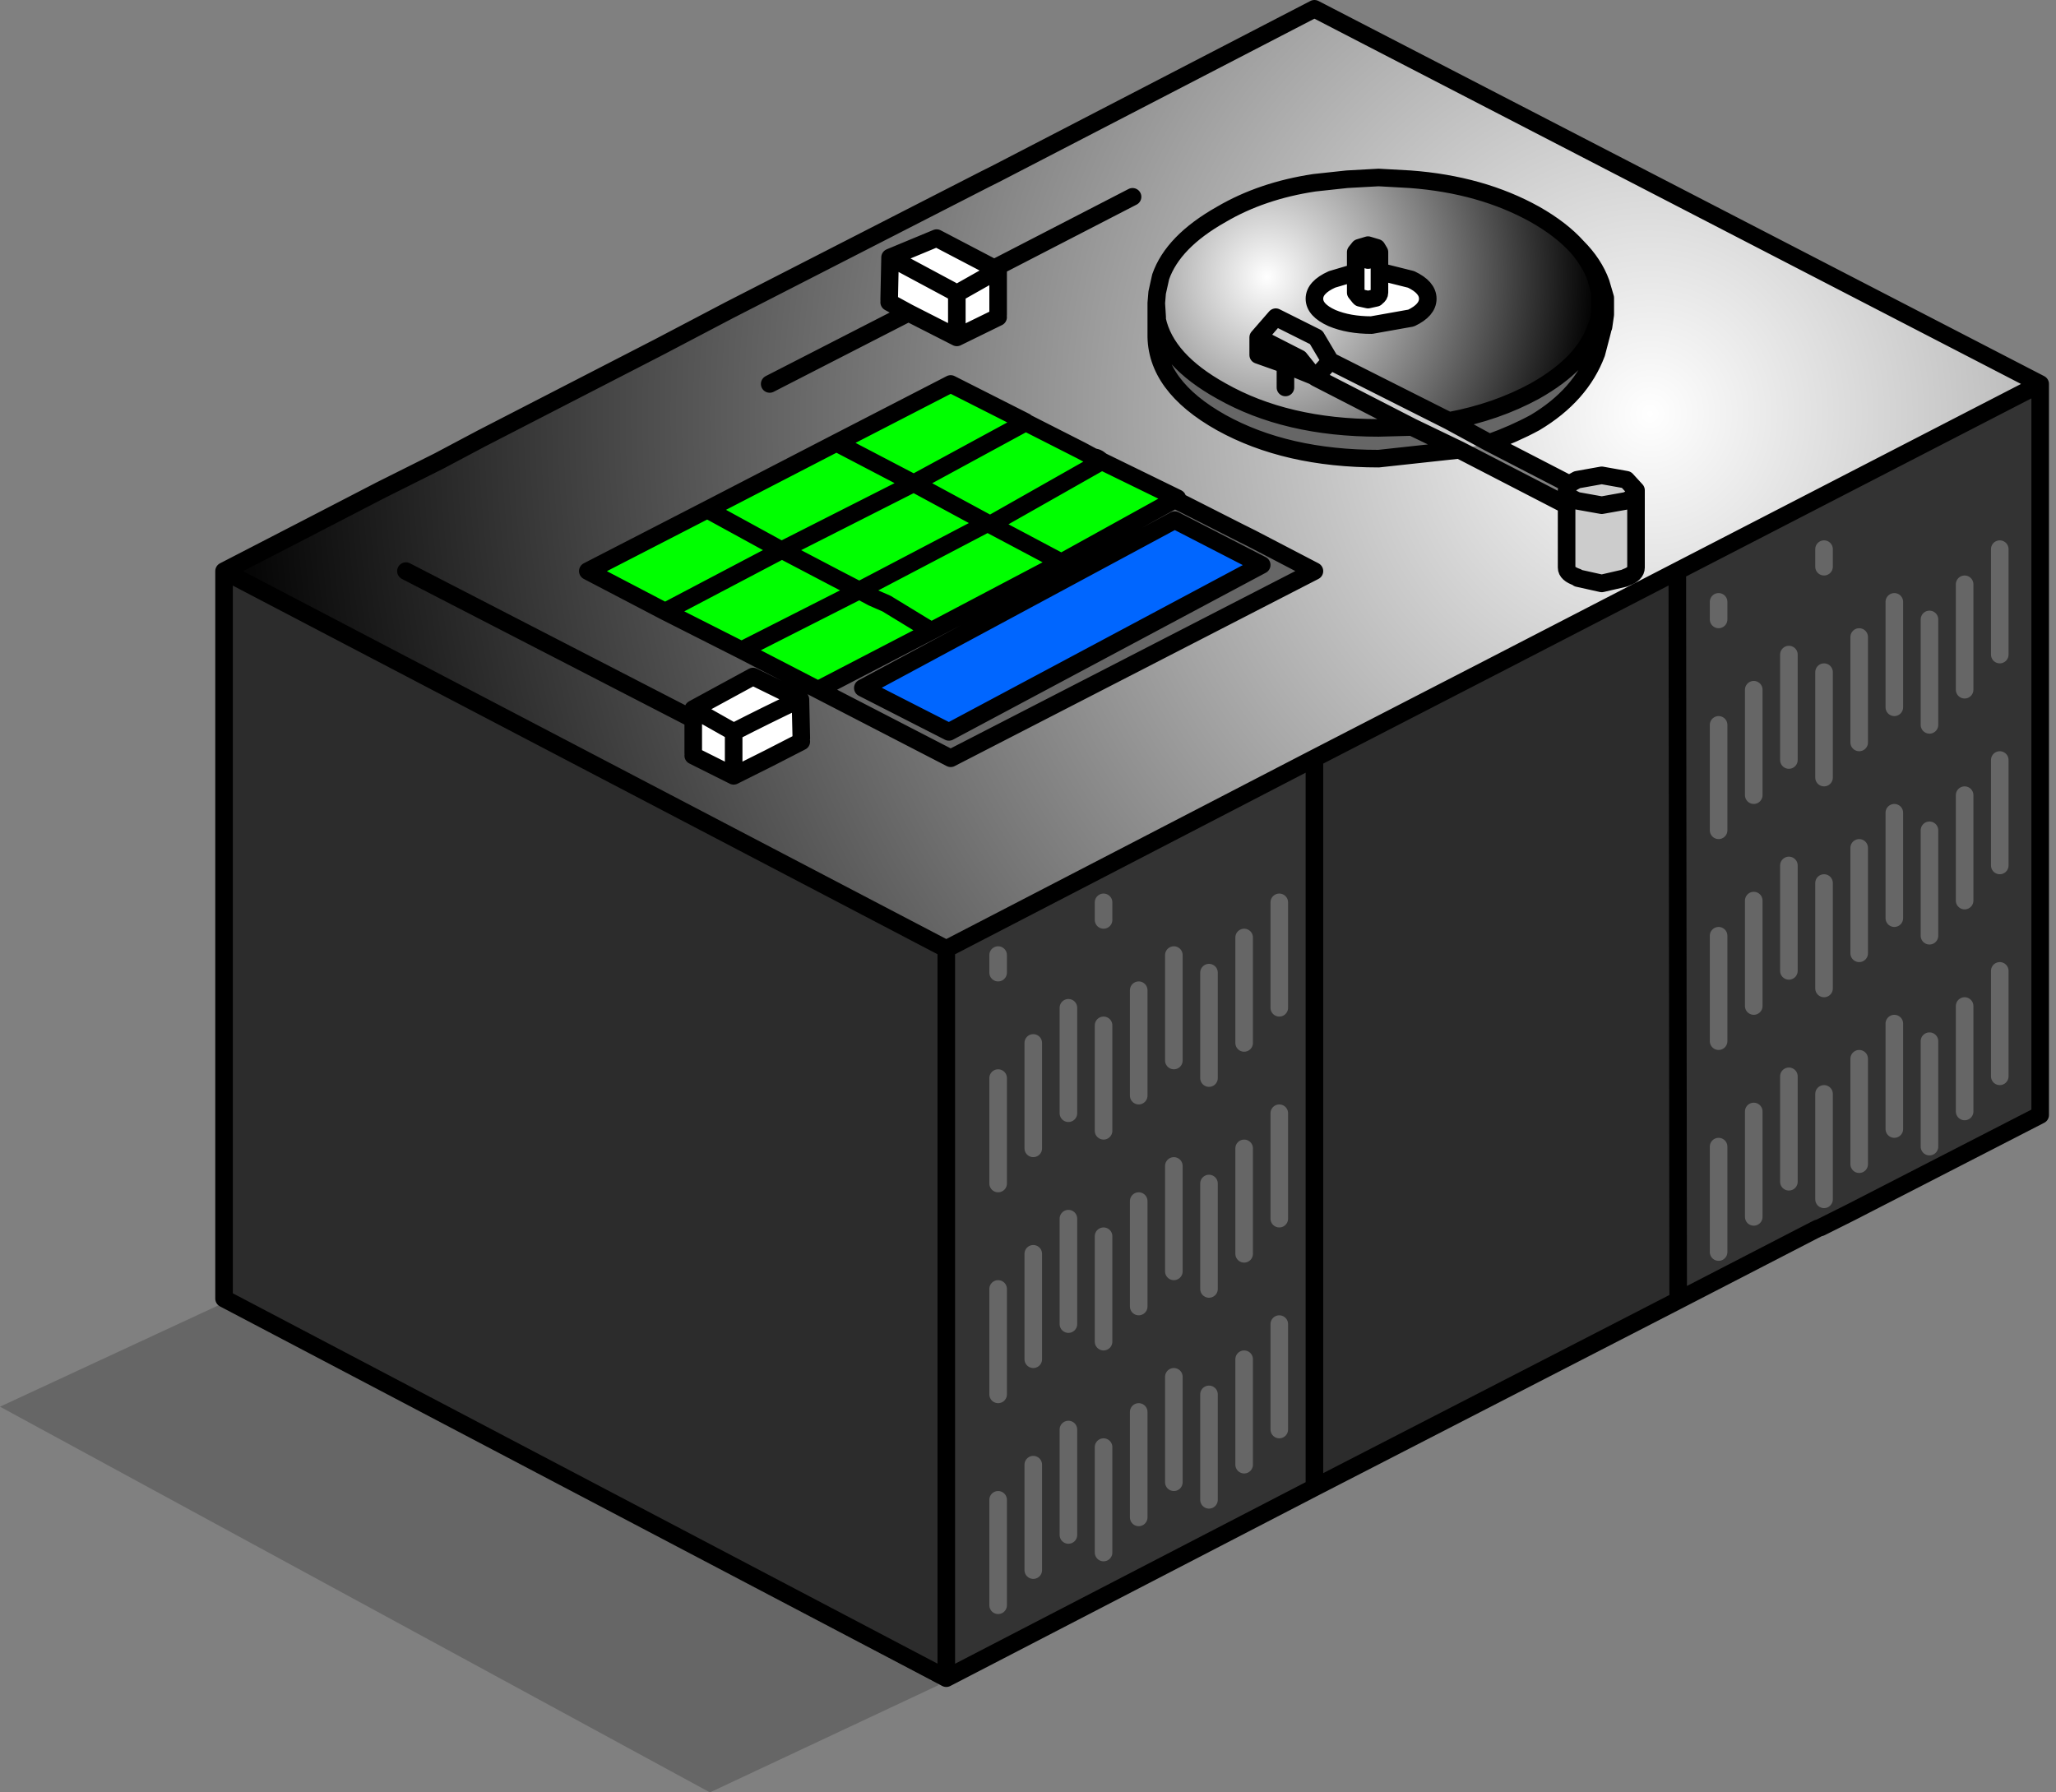 <?xml version="1.0" encoding="utf-8"?>
<svg version="1.1" id="Layer_1"
xmlns="http://www.w3.org/2000/svg"
xmlns:xlink="http://www.w3.org/1999/xlink"
xmlns:author="http://www.sothink.com"
width="117px" height="102px"
xml:space="preserve">
<rect width="100%" height="100%" fill="#808080" stroke="none"/>
<g id="321" transform="matrix(1, 0, 0, 1, 92.8, 98.4)">
<radialGradient
id="RadialGradID_1240" gradientUnits="userSpaceOnUse" gradientTransform="matrix(0.1, 0, 0, 0.103, 1.1, -74.85)" spreadMethod ="pad" cx="0" cy="0" r="819.2" fx="0" fy="0" >
<stop  offset="0"  style="stop-color:#FFFFFF;stop-opacity:1" />
<stop  offset="1"  style="stop-color:#000000;stop-opacity:1" />
</radialGradient>
<path style="fill:url(#RadialGradID_1240) " d="M-8.05,-73.2Q-6.65 -73.7 -5.45 -74.35Q-2.85 -75.9 -1.95 -78.3L-1.65 -79.45L-1.6 -79.65L-1.6 -79.75L-1.55 -79.8L-1.45 -80.5L-1.45 -80.9L-1.45 -81.1L-1.45 -81.45L-1.7 -82.3Q-2.1 -83.4 -3.05 -84.35Q-3.95 -85.35 -5.45 -86.2Q-8.5 -87.9 -12.55 -88.2L-14.35 -88.3L-16.15 -88.2L-18 -88Q-21 -87.55 -23.3 -86.2Q-26.05 -84.65 -26.75 -82.65L-26.95 -81.75L-27 -81.15L-27 -80.75L-27 -80.2L-27 -79.4Q-27.05 -76.45 -23.3 -74.35Q-19.6 -72.3 -14.35 -72.3L-9.75 -72.8L-3.65 -69.65L-3.65 -66.1Q-3.65 -65.75 -3.05 -65.55L-3 -65.5L-1.65 -65.2L-0.35 -65.5L-0.25 -65.55Q0.3 -65.75 0.3 -66.1L0.3 -70.5L-0.25 -71.1L-1.65 -71.35L-3.05 -71.1L-3.5 -70.85L-8.05 -73.2M-18,-55.25L-38.95 -44.4L-80.05 -65.9L-75.4 -68.3L-71.15 -70.5L-67.85 -72.15L-65.4 -73.45L-55.3 -78.65L-51.3 -80.75L-36.75 -88.2L-36.15 -88.5L-18 -97.9L23.3 -76.55L2.65 -65.9Q-7.7 -60.55 -18 -55.25M-1.55,-79.45L-1.6 -79.3L-1.55 -79.45M-42.15,-83.7L-42.2 -81.35L-42.2 -81.2L-41.1 -80.6L-38.35 -79.2L-36 -80.35L-36 -80.5L-36 -83L-36 -83.05L-36.1 -83.2L-36.25 -83.15L-39.5 -84.85L-42.15 -83.75L-42.15 -83.7M-30.1,-72.15L-30.3 -72.3L-30.4 -72.35L-30.6 -72.4L-31.25 -72.75L-34.4 -74.35L-34.45 -74.4L-38.7 -76.55L-45.2 -73.2L-52.55 -69.4L-59.35 -65.9L-54.95 -63.6L-50.6 -61.4L-46.25 -59.15L-38.7 -55.25L-18 -65.9L-21.55 -67.75L-22.35 -68.15L-25.8 -69.9L-25.8 -70.05L-30.1 -72.15M-53.35,-55.55L-53.35 -55.4L-51.05 -54.25L-49.05 -55.25L-47.2 -56.2L-47.2 -56.4L-47.25 -58.6L-47.3 -58.6L-49.95 -59.9L-53.35 -58.05L-53.6 -57.6L-53.35 -57.5L-53.35 -55.55" />
<path style="fill:#CCCCCC;fill-opacity:1" d="M-3.65,-70.5L-3.5 -70.85L-3.05 -71.1L-1.65 -71.35L-0.25 -71.1L0.3 -70.5L0.3 -66.1Q0.3 -65.75 -0.25 -65.55L-0.35 -65.5L-1.65 -65.2L-3 -65.5L-3.05 -65.55Q-3.65 -65.75 -3.65 -66.1L-3.65 -69.65L-3.65 -70.5M-17.9,-76.9L-17.9 -76.95L-18.05 -77L-19.65 -77.65L-21.2 -78.2L-21.2 -79.2L-20.2 -80.35L-17.9 -79.2L-17.1 -77.85L-10.35 -74.45L-8.05 -73.2L-9.75 -72.8L-12.45 -74.1L-17.9 -76.9" />
<path style="fill:#333333;fill-opacity:1" d="M12.45,-29.55Q11.25 -29.2 10.8 -28.55L10.75 -28.5L10.65 -28.5L10.45 -28.4L2.7 -24.4L2.65 -65.9L23.3 -76.55L23.3 -62.8L23.3 -60.85L23.3 -56.15L23.3 -54.65L23.3 -54.05L23.3 -52.9L23.3 -51.4L23.3 -44.6L23.3 -43.45L23.3 -39.45L23.3 -34.95L12.5 -29.4L12.45 -29.55M-18,-13.75L-38.95 -2.9L-38.95 -44.4L-18 -55.25L-18 -13.75" />
<path style="fill:#2C2C2C;fill-opacity:1" d="M-18,-13.75L-18 -55.25Q-7.7 -60.55 2.65 -65.9L2.7 -24.4L-18 -13.75M-80.05,-24.5L-80.05 -65.9L-38.95 -44.4L-38.95 -2.9L-80.05 -24.5" />
<radialGradient
id="RadialGradID_1241" gradientUnits="userSpaceOnUse" gradientTransform="matrix(0.023, 0, 0, 0.024, -20.7, -82.65)" spreadMethod ="pad" cx="0" cy="0" r="819.2" fx="0" fy="0" >
<stop  offset="0"  style="stop-color:#FFFFFF;stop-opacity:1" />
<stop  offset="1"  style="stop-color:#000000;stop-opacity:1" />
</radialGradient>
<path style="fill:url(#RadialGradID_1241) " d="M-12.45,-74.1L-14.35 -74.05Q-19.6 -74.05 -23.3 -76.15Q-26.45 -77.9 -26.95 -80.2L-26.95 -80.35L-27 -81.15L-26.95 -81.75L-26.75 -82.65Q-26.05 -84.65 -23.3 -86.2Q-21 -87.55 -18 -88L-16.15 -88.2L-14.35 -88.3L-12.55 -88.2Q-8.5 -87.9 -5.45 -86.2Q-3.95 -85.35 -3.05 -84.35Q-2.35 -83.55 -2 -82.65L-1.75 -81.75L-1.75 -81.35L-1.75 -81.15L-1.75 -80.9L-1.8 -80.2L-2 -79.7Q-2.7 -77.7 -5.45 -76.15Q-7.65 -74.95 -10.35 -74.45L-17.1 -77.85L-17.9 -79.2L-20.2 -80.35L-21.2 -79.2L-21.2 -78.2L-19.65 -77.65L-18.05 -77L-17.9 -76.9L-12.45 -74.1M-14.3,-82.95L-14.3 -84.05L-14.45 -84.3L-14.95 -84.45L-15.45 -84.3L-15.65 -84.05L-15.65 -82.9L-17 -82.5Q-18 -82.05 -18 -81.4Q-18 -80.75 -17 -80.3Q-16.05 -79.9 -14.75 -79.9L-12.5 -80.3Q-11.55 -80.75 -11.55 -81.4Q-11.55 -82.05 -12.5 -82.5L-14.3 -82.95" />
<path style="fill:#FFFFFF;fill-opacity:1" d="M-26.95,-80.35L-26.95 -80.2L-27 -80.2L-27 -80.75L-27 -81.15L-26.95 -80.35M-1.6,-79.75L-1.6 -79.65L-1.75 -80L-1.8 -80.2L-1.75 -80.9L-1.75 -81.15L-1.75 -81.35L-1.75 -81.75L-2 -82.65Q-2.35 -83.55 -3.05 -84.35Q-2.1 -83.4 -1.7 -82.3L-1.45 -81.45L-1.45 -81.1L-1.45 -80.9L-1.45 -80.5L-1.55 -79.8L-1.6 -79.75M-12.5,-82.5Q-11.55 -82.05 -11.55 -81.4Q-11.55 -80.75 -12.5 -80.3L-14.75 -79.9Q-16.05 -79.9 -17 -80.3Q-18 -80.75 -18 -81.4Q-18 -82.05 -17 -82.5L-15.65 -82.9L-15.65 -84.05L-15.45 -84.3L-14.95 -84.45L-14.45 -84.3L-14.3 -84.05L-14.3 -82.95L-12.5 -82.5M-17.9,-76.9L-18.05 -77L-17.9 -76.95L-17.9 -76.9M-1.6,-79.3L-1.55 -79.45L-1.6 -79.3M-39.5,-84.85L-36.25 -83.15L-36.05 -83L-36 -83L-36 -80.5L-36 -80.35L-38.35 -79.2L-41.1 -80.6L-42.2 -81.2L-42.2 -81.35L-42.15 -83.7L-42.15 -83.75L-39.5 -84.85M-53.35,-58.05L-49.95 -59.9L-47.3 -58.6L-47.25 -58.6L-47.2 -56.4L-47.2 -56.2L-49.05 -55.25L-51.05 -54.25L-53.35 -55.4L-53.35 -55.55L-53.35 -57.5L-53.35 -58L-53.35 -58.05" />
<path style="fill:#666666;fill-opacity:1" d="M-9.75,-72.8L-14.35 -72.3Q-19.6 -72.3 -23.3 -74.35Q-27.05 -76.45 -27 -79.4L-27 -80.2L-26.95 -80.2Q-26.45 -77.9 -23.3 -76.15Q-19.6 -74.05 -14.35 -74.05L-12.45 -74.1L-9.75 -72.8M-10.35,-74.45Q-7.65 -74.95 -5.45 -76.15Q-2.7 -77.7 -2 -79.7L-1.8 -80.2L-1.75 -80L-1.6 -79.65L-1.65 -79.45L-1.95 -78.3Q-2.85 -75.9 -5.45 -74.35Q-6.65 -73.7 -8.05 -73.2L-10.35 -74.45M-39.8,-62.5L-32.4 -66.4L-25.8 -70.05L-25.8 -69.9L-22.35 -68.15L-21.55 -67.75L-18 -65.9L-38.7 -55.25L-46.25 -59.15L-39.8 -62.5M-25.95,-68.8L-43.7 -59.25L-38.8 -56.75L-21 -66.25L-25.95 -68.8" />
<path style="fill:#00FF00;fill-opacity:1" d="M-25.8,-70.05L-32.4 -66.4L-39.8 -62.5L-46.25 -59.15L-50.6 -61.4L-54.95 -63.6L-59.35 -65.9L-52.55 -69.4L-45.2 -73.2L-38.7 -76.55L-34.45 -74.4L-34.45 -74.35L-34.4 -74.35L-31.25 -72.75L-30.6 -72.4L-30.4 -72.35L-30.3 -72.3L-30.1 -72.15L-25.8 -70.05" />
<path style="fill:#0066FF;fill-opacity:1" d="M-21,-66.25L-38.8 -56.75L-43.7 -59.25L-25.95 -68.8L-21 -66.25" />
<path style="fill:#000000;fill-opacity:0.2" d="M-38.15,-2.45L-38.3 -2.35L-38.35 -2.35L-38.15 -2.45M-39.45,-2.6L-39.4 -2.5L-52.4 3.6L-92.8 -18.35L-80.3 -24.15L-39.85 -2.8L-39.85 -2.75L-39.8 -2.75L-39.75 -2.8L-39.7 -2.75L-39.45 -2.6M-37.2,-2.9L-37.15 -2.95L-37.15 -2.9L-37.2 -2.9" />
<path style="fill:none;stroke-width:1;stroke-linecap:round;stroke-linejoin:round;stroke-miterlimit:3;stroke:#000000;stroke-opacity:1" d="M-3.5,-70.85L-3.05 -71.1L-1.65 -71.35L-0.25 -71.1L0.3 -70.5L0.3 -66.1Q0.3 -65.75 -0.25 -65.55L-0.35 -65.5L-1.65 -65.2L-3 -65.5L-3.05 -65.55Q-3.65 -65.75 -3.65 -66.1L-3.65 -69.65L-9.75 -72.8L-14.35 -72.3Q-19.6 -72.3 -23.3 -74.35Q-27.05 -76.45 -27 -79.4L-27 -80.2L-27 -80.75L-27 -81.15L-26.95 -81.75L-26.75 -82.65Q-26.05 -84.65 -23.3 -86.2Q-21 -87.55 -18 -88L-16.15 -88.2L-14.35 -88.3L-12.55 -88.2Q-8.5 -87.9 -5.45 -86.2Q-3.95 -85.35 -3.05 -84.35Q-2.1 -83.4 -1.7 -82.3L-1.45 -81.45L-1.45 -81.1L-1.45 -80.9L-1.45 -80.5L-1.55 -79.8L-1.6 -79.75L-1.6 -79.65L-1.65 -79.45L-1.95 -78.3Q-2.85 -75.9 -5.45 -74.35Q-6.65 -73.7 -8.05 -73.2L-3.5 -70.85L-3.65 -70.5Q-3.65 -70.15 -3.05 -69.9L-1.65 -69.65L-0.25 -69.9Q0.3 -70.15 0.3 -70.5M12.5,-29.4L23.3 -34.95L23.3 -39.45L23.3 -43.45L23.3 -44.6L23.3 -51.4L23.3 -52.9L23.3 -54.05L23.3 -54.65L23.3 -56.15L23.3 -60.85L23.3 -62.8L23.3 -76.55L2.65 -65.9L2.7 -24.4L10.45 -28.4L10.65 -28.5M12.5,-29.4L10.8 -28.55M-15.65,-84.05L-15.45 -83.75L-14.95 -83.6L-14.45 -83.75L-14.3 -84.05L-14.45 -84.3L-14.95 -84.45L-15.45 -84.3L-15.65 -84.05L-15.65 -82.9L-15.65 -81.75L-15.45 -81.5L-15.4 -81.45L-14.95 -81.35L-14.5 -81.45L-14.45 -81.5Q-14.3 -81.6 -14.3 -81.75L-14.3 -82.95L-14.3 -84.05M-15.65,-82.9L-17 -82.5Q-18 -82.05 -18 -81.4Q-18 -80.75 -17 -80.3Q-16.05 -79.9 -14.75 -79.9L-12.5 -80.3Q-11.55 -80.75 -11.55 -81.4Q-11.55 -82.05 -12.5 -82.5L-14.3 -82.95M-17.9,-76.95L-17.1 -77.85L-17.9 -79.2L-20.2 -80.35L-21.2 -79.2L-18.85 -78L-18.05 -77L-17.9 -76.9L-17.9 -76.95M-17.1,-77.85L-10.35 -74.45Q-7.65 -74.95 -5.45 -76.15Q-2.7 -77.7 -2 -79.7L-1.8 -80.2L-1.75 -80.9L-1.75 -81.15L-1.75 -81.35L-1.75 -81.75L-2 -82.65Q-2.35 -83.55 -3.05 -84.35M-18.05,-77L-19.65 -77.65L-19.65 -76.35M-19.65,-77.65L-21.2 -78.2L-21.2 -79.2M-1.8,-80.2L-1.75 -80L-1.6 -79.65M-1.6,-79.75L-1.55 -79.8M23.3,-76.55L-18 -97.9L-36.15 -88.5L-36.75 -88.2L-51.3 -80.75L-55.3 -78.65L-65.4 -73.45L-67.85 -72.15L-71.15 -70.5L-75.4 -68.3L-80.05 -65.9L-38.95 -44.4L-18 -55.25Q-7.7 -60.55 2.65 -65.9M-42.2,-81.2L-41.1 -80.6L-38.35 -79.2L-38.35 -81.7L-38.7 -81.9L-42.15 -83.75L-42.15 -83.7L-42.2 -81.35M-38.35,-79.2L-36 -80.35M-36,-80.5L-36 -83L-36.05 -83L-38.35 -81.7M-36.1,-83.2L-36.25 -83.15L-36.05 -83L-36 -83.05M-36.1,-83.2L-28.35 -87.2M-36,-83L-36 -83.05M-36.25,-83.15L-39.5 -84.85L-42.15 -83.75L-42.15 -83.7M-34.4,-74.35L-34.45 -74.35L-40.8 -70.9L-36.55 -68.6L-36.5 -68.6L-36.45 -68.55L-30.1 -72.15L-30.3 -72.3L-30.4 -72.35L-30.6 -72.4L-31.25 -72.75L-34.4 -74.35L-34.45 -74.4L-38.7 -76.55L-45.2 -73.2L-40.8 -70.9L-48.3 -67.1L-45.25 -65.5L-43.9 -64.8L-36.75 -68.55L-36.55 -68.6M-17.9,-76.9L-12.45 -74.1L-14.35 -74.05Q-19.6 -74.05 -23.3 -76.15Q-26.45 -77.9 -26.95 -80.2L-26.95 -80.35L-27 -80.75M-26.95,-80.35L-27 -81.15M-46.25,-59.15L-38.7 -55.25L-18 -65.9L-21.55 -67.75L-22.35 -68.15L-25.8 -69.9L-25.8 -70.05L-32.4 -66.4L-39.8 -62.5L-46.25 -59.15L-50.6 -61.4L-54.95 -63.6L-59.35 -65.9L-52.55 -69.4L-45.2 -73.2M-25.8,-70.05L-30.1 -72.15M-21,-66.25L-38.8 -56.75L-43.7 -59.25L-25.95 -68.8L-21 -66.25M-36.75,-68.55L-36.5 -68.6M-50.6,-61.4L-43.9 -64.8L-43.15 -64.4L-42.35 -64.05L-40.3 -62.8L-39.8 -62.5M-32.4,-66.4L-36.45 -68.55M-3.65,-69.65L-3.65 -70.5M-8.05,-73.2L-10.35 -74.45M-12.45,-74.1L-9.75 -72.8M-41.1,-80.6L-49 -76.55M-54.95,-63.6L-48.3 -67.1L-48.35 -67.1L-52.55 -69.4M-53.35,-55.55L-53.35 -57.5L-53.6 -57.6L-69.7 -65.9M-53.35,-57.5L-53.35 -58L-53.35 -58.05L-49.95 -59.9L-47.3 -58.6L-47.25 -58.6L-47.2 -56.4M-47.2,-56.2L-49.05 -55.25L-51.05 -54.25L-53.35 -55.4M-53.35,-58.05L-51.05 -56.75Q-49.2 -57.7 -47.3 -58.6M-51.05,-54.25L-51.05 -56.75M-80.05,-65.9L-80.05 -24.5L-38.95 -2.9L-38.95 -44.4M-38.95,-2.9L-18 -13.75L-18 -55.25M-18,-13.75L2.7 -24.4" />
<path style="fill:none;stroke-width:1;stroke-linecap:round;stroke-linejoin:round;stroke-miterlimit:3;stroke:#666666;stroke-opacity:1" d="M11,-66.15L11 -67.15M5,-63.15L5 -64.15M9,-55.15L9 -61.15M7,-53.15L7 -59.15M5,-51.15L5 -57.15M11,-54.15L11 -60.15M13,-56.15L13 -62.15M19,-59.15L19 -65.15M17,-57.15L17 -63.15M15,-58.15L15 -64.15M21,-61.15L21 -67.15M21,-37.15L21 -43.15M11,-42.15L11 -48.15M7,-41.15L7 -47.15M5,-39.15L5 -45.15M9,-43.15L9 -49.15M7,-29.15L7 -35.15M5,-27.15L5 -33.15M11,-30.15L11 -36.15M13,-32.15L13 -38.15M9,-31.15L9 -37.15M19,-35.15L19 -41.15M17,-33.15L17 -39.15M15,-34.15L15 -40.15M13,-44.15L13 -50.15M21,-49.15L21 -55.15M19,-47.15L19 -53.15M17,-45.15L17 -51.15M15,-46.15L15 -52.15M-20,-41.05L-20 -47.05M-20,-29.05L-20 -35.05M-26,-38.05L-26 -44.05M-22,-39.05L-22 -45.05M-30,-46.05L-30 -47.05M-36,-43.05L-36 -44.05M-36,-31.05L-36 -37.05M-26,-26.05L-26 -32.05M-24,-25.05L-24 -31.05M-22,-27.05L-22 -33.05M-34,-33.05L-34 -39.05M-24,-37.05L-24 -43.05M-32,-35.05L-32 -41.05M-28,-36.05L-28 -42.05M-30,-34.05L-30 -40.05M-26,-14.05L-26 -20.05M-34,-9.05L-34 -15.05M-36,-7.05L-36 -13.05M-30,-10.05L-30 -16.05M-28,-12.05L-28 -18.05M-32,-11.05L-32 -17.05M-22,-15.05L-22 -21.05M-24,-13.05L-24 -19.05M-20,-17.05L-20 -23.05M-34,-21.05L-34 -27.05M-36,-19.05L-36 -25.05M-30,-22.05L-30 -28.05M-28,-24.05L-28 -30.05M-32,-23.05L-32 -29.05" />
</g>
</svg>
